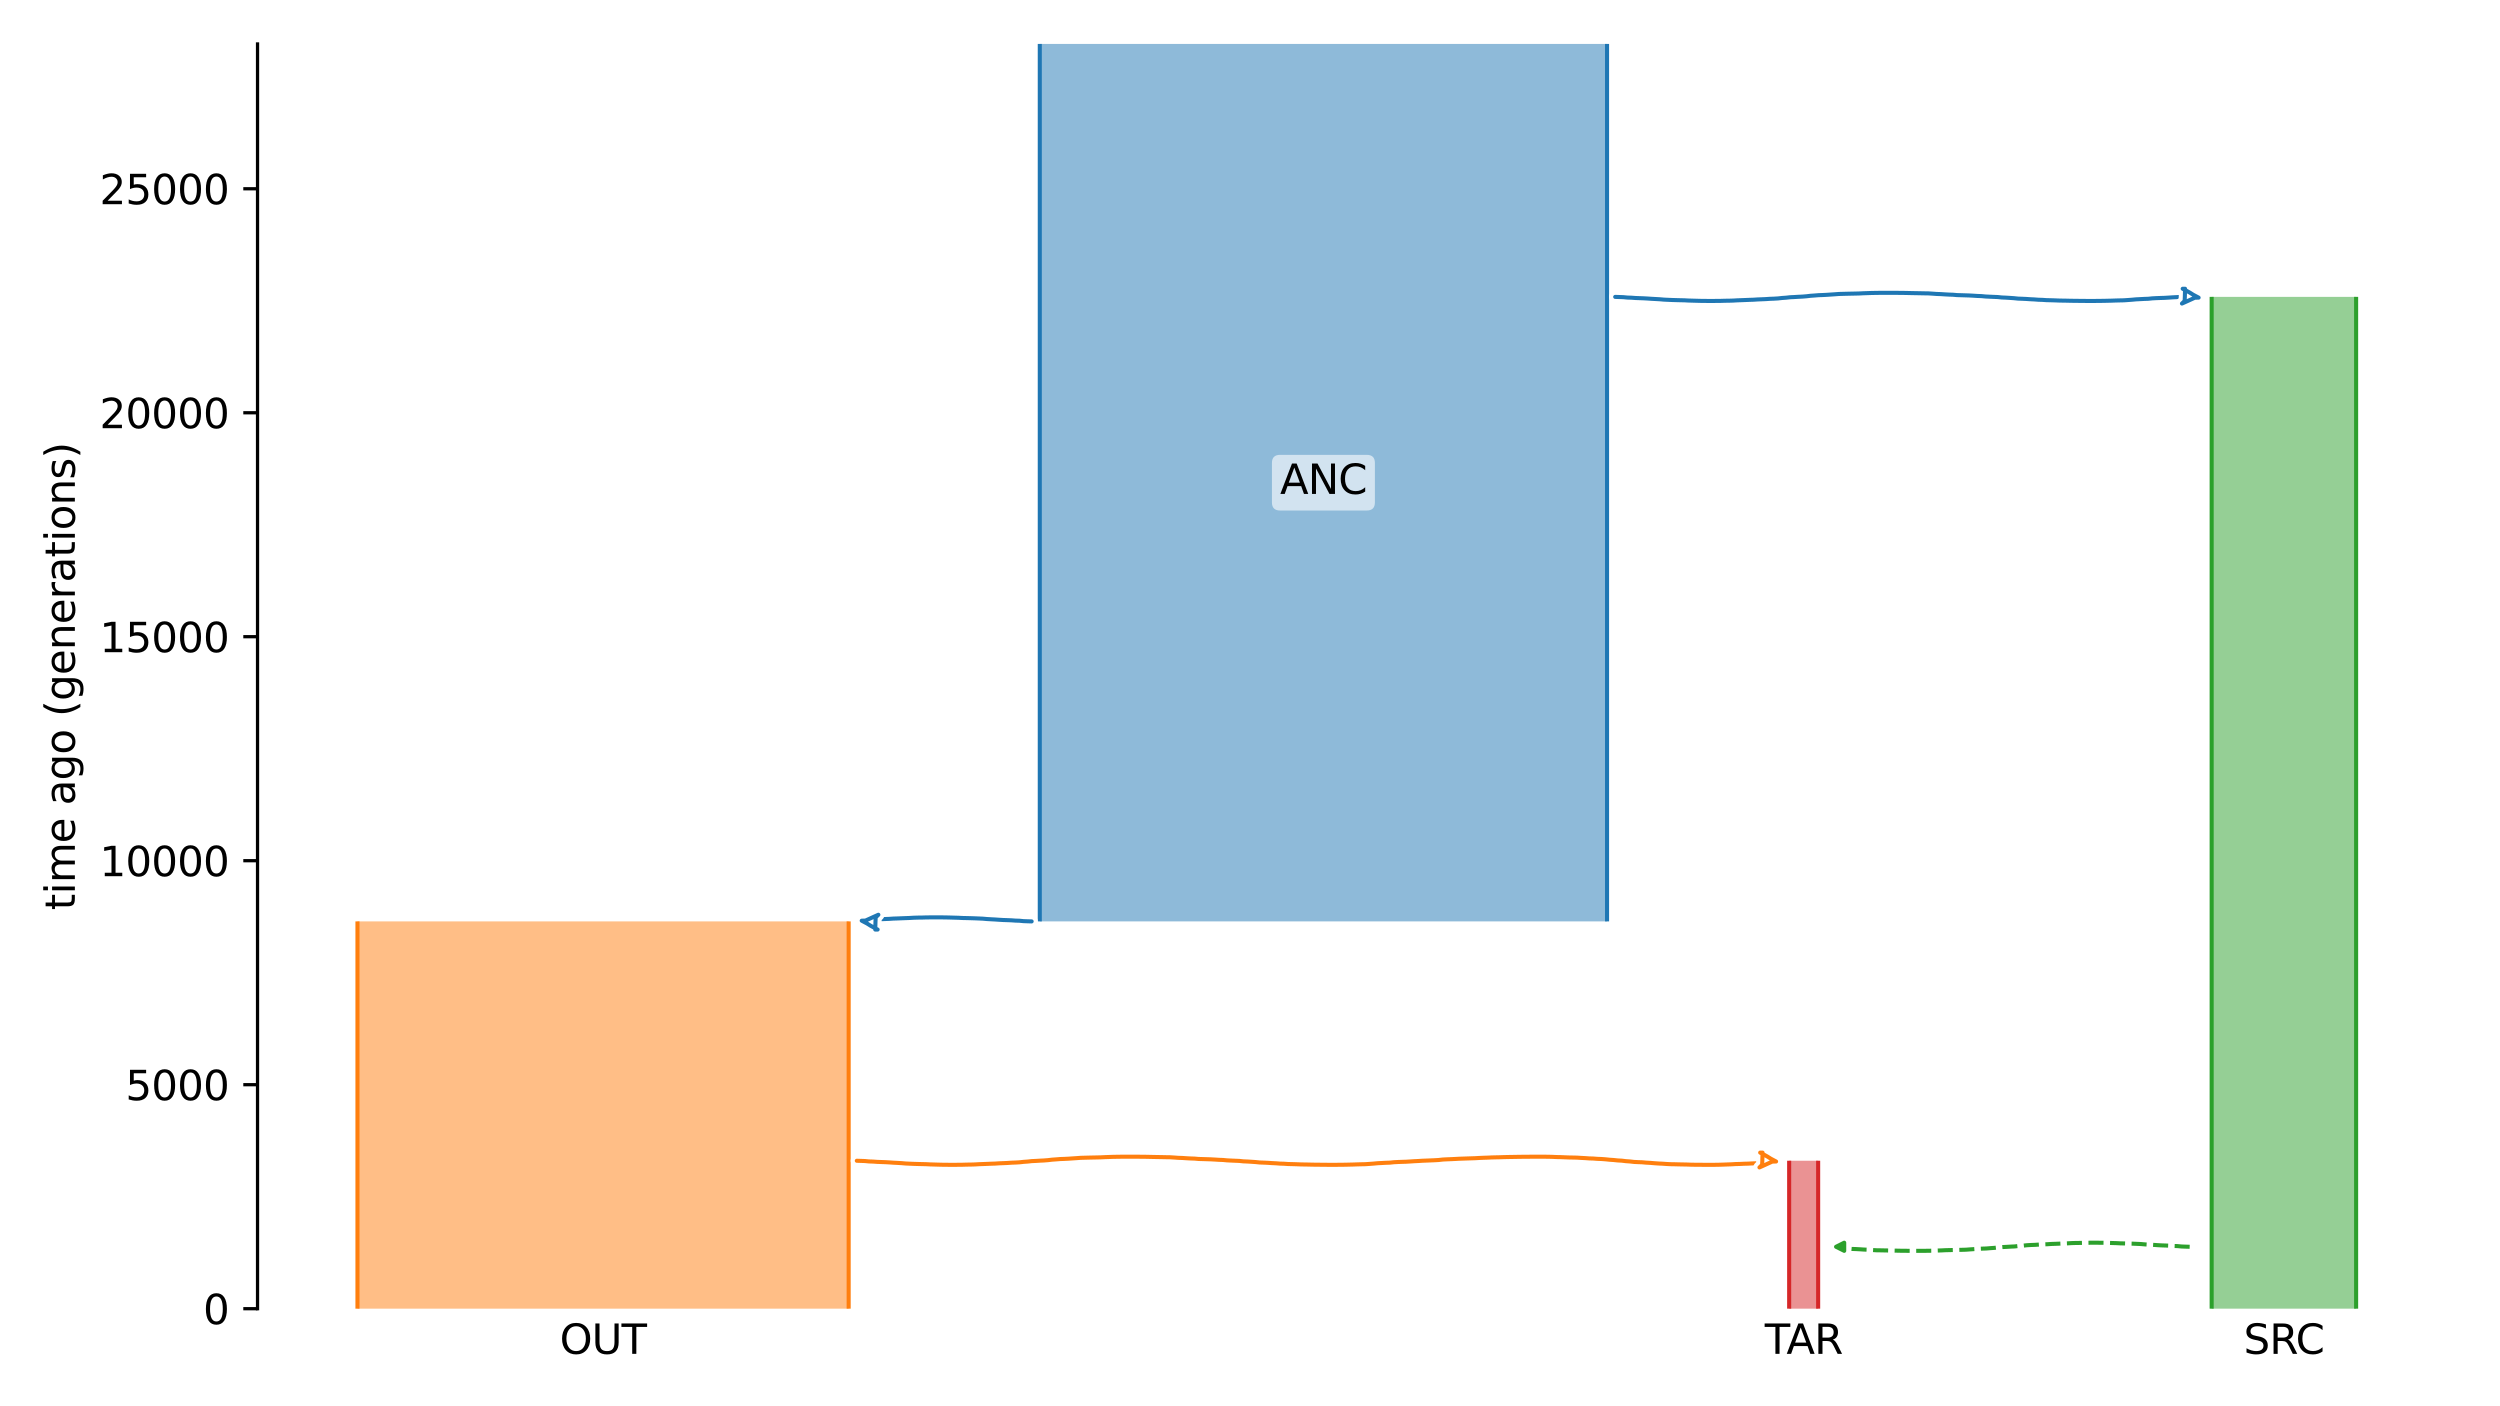 <?xml version="1.0" encoding="utf-8" standalone="no"?>
<!DOCTYPE svg PUBLIC "-//W3C//DTD SVG 1.1//EN"
  "http://www.w3.org/Graphics/SVG/1.1/DTD/svg11.dtd">
<svg xmlns:xlink="http://www.w3.org/1999/xlink" width="614.4pt" height="345.6pt" viewBox="0 0 614.4 345.6" xmlns="http://www.w3.org/2000/svg" version="1.1">
 <defs>
  <style type="text/css">*{stroke-linejoin: round; stroke-linecap: butt}</style>
 </defs>
 <g id="figure_1">
  <g id="patch_1">
   <path d="M 0 345.6 
L 614.4 345.6 
L 614.4 0 
L 0 0 
z
" style="fill: #ffffff"/>
  </g>
  <g id="axes_1">
   <g id="patch_2">
    <path d="M 63.291 321.622 
L 603.6 321.622 
L 603.6 10.8 
L 63.291 10.8 
z
" style="fill: #ffffff"/>
   </g>
   <path d="M 538.133 306.407 
L 537.133 306.375 
L 536.133 306.339 
L 535.133 306.241 
L 534.133 306.208 
L 533.133 306.135 
L 532.133 306.096 
L 531.133 306.061 
L 530.133 306.003 
L 529.133 305.933 
L 528.133 305.881 
L 527.133 305.822 
L 526.133 305.733 
L 525.133 305.687 
L 524.133 305.645 
L 523.133 305.614 
L 522.133 305.588 
L 521.133 305.567 
L 520.133 305.513 
L 519.133 305.485 
L 518.133 305.455 
L 517.133 305.43 
L 516.133 305.418 
L 515.133 305.408 
L 514.133 305.409 
L 513.133 305.418 
L 512.133 305.43 
L 511.133 305.461 
L 510.133 305.472 
L 509.133 305.502 
L 508.133 305.562 
L 507.133 305.599 
L 506.133 305.638 
L 505.133 305.68 
L 504.133 305.713 
L 503.133 305.781 
L 502.133 305.82 
L 501.133 305.862 
L 500.133 305.933 
L 499.133 305.969 
L 498.133 306.028 
L 497.133 306.139 
L 496.133 306.209 
L 495.133 306.322 
L 494.133 306.368 
L 493.133 306.429 
L 492.133 306.478 
L 491.133 306.559 
L 490.133 306.677 
L 489.133 306.748 
L 488.133 306.831 
L 487.133 306.864 
L 486.133 306.915 
L 485.133 306.984 
L 484.133 307.05 
L 483.133 307.127 
L 482.133 307.154 
L 481.133 307.18 
L 480.133 307.203 
L 479.133 307.223 
L 478.133 307.249 
L 477.133 307.299 
L 476.133 307.334 
L 475.133 307.37 
L 474.133 307.385 
L 473.133 307.401 
L 472.133 307.404 
L 471.133 307.407 
L 470.133 307.406 
L 469.133 307.404 
L 468.133 307.391 
L 467.133 307.383 
L 466.133 307.361 
L 465.133 307.338 
L 464.133 307.321 
L 463.133 307.302 
L 462.133 307.282 
L 461.133 307.265 
L 460.133 307.203 
L 459.133 307.127 
L 458.133 307.095 
L 457.133 307.027 
L 456.133 306.973 
L 455.133 306.939 
L 454.133 306.849 
L 452.232 306.821 
" clip-path="url(#p028df5afbe)" style="fill: none; stroke-dasharray: 3.7,1.6; stroke-dashoffset: 0; stroke: #2ca02c"/>
   <g id="patch_3">
    <path d="M 255.537 10.8 
L 255.537 226.446 
M 394.949 10.8 
L 394.949 226.446 
" clip-path="url(#p028df5afbe)" style="fill: none; stroke: #ffffff; stroke-width: 3; stroke-linejoin: miter"/>
    <path d="M 255.537 10.8 
L 255.537 226.446 
M 394.949 10.8 
L 394.949 226.446 
" clip-path="url(#p028df5afbe)" style="fill: none; stroke: #1f77b4; stroke-linejoin: miter"/>
    <g id="PolyCollection_1">
     <path d="M 394.949 10.8 
L 255.537 10.8 
L 255.537 226.446 
L 394.949 226.446 
L 394.949 226.446 
L 394.949 10.8 
z
" clip-path="url(#p028df5afbe)" style="fill: #1f77b4; fill-opacity: 0.5"/>
    </g>
    <g id="patch_4">
     <path d="M 87.85 226.446 
L 87.85 321.622 
M 208.567 226.446 
L 208.567 321.622 
" clip-path="url(#p028df5afbe)" style="fill: none; stroke: #ffffff; stroke-width: 3; stroke-linejoin: miter"/>
     <path d="M 87.85 226.446 
L 87.85 321.622 
M 208.567 226.446 
L 208.567 321.622 
" clip-path="url(#p028df5afbe)" style="fill: none; stroke: #ff7f0e; stroke-linejoin: miter"/>
     <g id="PolyCollection_2">
      <path d="M 208.567 226.446 
L 87.85 226.446 
L 87.85 321.622 
L 208.567 321.622 
L 208.567 321.622 
L 208.567 226.446 
z
" clip-path="url(#p028df5afbe)" style="fill: #ff7f0e; fill-opacity: 0.5"/>
     </g>
     <g id="patch_5">
      <path d="M 543.536 72.964 
L 543.536 321.622 
M 579.04 72.964 
L 579.04 321.622 
" clip-path="url(#p028df5afbe)" style="fill: none; stroke: #ffffff; stroke-width: 3; stroke-linejoin: miter"/>
      <path d="M 543.536 72.964 
L 543.536 321.622 
M 579.04 72.964 
L 579.04 321.622 
" clip-path="url(#p028df5afbe)" style="fill: none; stroke: #2ca02c; stroke-linejoin: miter"/>
      <g id="PolyCollection_3">
       <path d="M 579.04 72.964 
L 543.536 72.964 
L 543.536 321.622 
L 579.04 321.622 
L 579.04 321.622 
L 579.04 72.964 
z
" clip-path="url(#p028df5afbe)" style="fill: #2ca02c; fill-opacity: 0.5"/>
      </g>
      <g id="patch_6">
       <path d="M 439.703 285.269 
L 439.703 321.622 
M 446.829 285.269 
L 446.829 321.622 
" clip-path="url(#p028df5afbe)" style="fill: none; stroke: #ffffff; stroke-width: 3; stroke-linejoin: miter"/>
       <path d="M 439.703 285.269 
L 439.703 321.622 
M 446.829 285.269 
L 446.829 321.622 
" clip-path="url(#p028df5afbe)" style="fill: none; stroke: #d62728; stroke-linejoin: miter"/>
       <g id="PolyCollection_4">
        <path d="M 446.829 285.269 
L 439.703 285.269 
L 439.703 321.622 
L 446.829 321.622 
L 446.829 321.622 
L 446.829 285.269 
z
" clip-path="url(#p028df5afbe)" style="fill: #d62728; fill-opacity: 0.5"/>
       </g>
       <g id="matplotlib.axis_1">
        <g id="xtick_1">
         <g id="line2d_1"/>
         <g id="text_1">
          <!-- OUT -->
          <g transform="translate(137.56 332.72) scale(0.1 -0.1)">
           <defs>
            <path id="DejaVuSans-4f" d="M 2522 4238 
Q 1834 4238 1429 3725 
Q 1025 3213 1025 2328 
Q 1025 1447 1429 934 
Q 1834 422 2522 422 
Q 3209 422 3611 934 
Q 4013 1447 4013 2328 
Q 4013 3213 3611 3725 
Q 3209 4238 2522 4238 
z
M 2522 4750 
Q 3503 4750 4090 4092 
Q 4678 3434 4678 2328 
Q 4678 1225 4090 567 
Q 3503 -91 2522 -91 
Q 1538 -91 948 565 
Q 359 1222 359 2328 
Q 359 3434 948 4092 
Q 1538 4750 2522 4750 
z
" transform="scale(0.016)"/>
            <path id="DejaVuSans-55" d="M 556 4666 
L 1191 4666 
L 1191 1831 
Q 1191 1081 1462 751 
Q 1734 422 2344 422 
Q 2950 422 3222 751 
Q 3494 1081 3494 1831 
L 3494 4666 
L 4128 4666 
L 4128 1753 
Q 4128 841 3676 375 
Q 3225 -91 2344 -91 
Q 1459 -91 1007 375 
Q 556 841 556 1753 
L 556 4666 
z
" transform="scale(0.016)"/>
            <path id="DejaVuSans-54" d="M -19 4666 
L 3928 4666 
L 3928 4134 
L 2272 4134 
L 2272 0 
L 1638 0 
L 1638 4134 
L -19 4134 
L -19 4666 
z
" transform="scale(0.016)"/>
           </defs>
           <use xlink:href="#DejaVuSans-4f"/>
           <use xlink:href="#DejaVuSans-55" x="78.711"/>
           <use xlink:href="#DejaVuSans-54" x="151.904"/>
          </g>
         </g>
        </g>
        <g id="xtick_2">
         <g id="line2d_2"/>
         <g id="text_2">
          <!-- SRC -->
          <g transform="translate(551.398 332.72) scale(0.1 -0.1)">
           <defs>
            <path id="DejaVuSans-53" d="M 3425 4513 
L 3425 3897 
Q 3066 4069 2747 4153 
Q 2428 4238 2131 4238 
Q 1616 4238 1336 4038 
Q 1056 3838 1056 3469 
Q 1056 3159 1242 3001 
Q 1428 2844 1947 2747 
L 2328 2669 
Q 3034 2534 3370 2195 
Q 3706 1856 3706 1288 
Q 3706 609 3251 259 
Q 2797 -91 1919 -91 
Q 1588 -91 1214 -16 
Q 841 59 441 206 
L 441 856 
Q 825 641 1194 531 
Q 1563 422 1919 422 
Q 2459 422 2753 634 
Q 3047 847 3047 1241 
Q 3047 1584 2836 1778 
Q 2625 1972 2144 2069 
L 1759 2144 
Q 1053 2284 737 2584 
Q 422 2884 422 3419 
Q 422 4038 858 4394 
Q 1294 4750 2059 4750 
Q 2388 4750 2728 4690 
Q 3069 4631 3425 4513 
z
" transform="scale(0.016)"/>
            <path id="DejaVuSans-52" d="M 2841 2188 
Q 3044 2119 3236 1894 
Q 3428 1669 3622 1275 
L 4263 0 
L 3584 0 
L 2988 1197 
Q 2756 1666 2539 1819 
Q 2322 1972 1947 1972 
L 1259 1972 
L 1259 0 
L 628 0 
L 628 4666 
L 2053 4666 
Q 2853 4666 3247 4331 
Q 3641 3997 3641 3322 
Q 3641 2881 3436 2590 
Q 3231 2300 2841 2188 
z
M 1259 4147 
L 1259 2491 
L 2053 2491 
Q 2509 2491 2742 2702 
Q 2975 2913 2975 3322 
Q 2975 3731 2742 3939 
Q 2509 4147 2053 4147 
L 1259 4147 
z
" transform="scale(0.016)"/>
            <path id="DejaVuSans-43" d="M 4122 4306 
L 4122 3641 
Q 3803 3938 3442 4084 
Q 3081 4231 2675 4231 
Q 1875 4231 1450 3742 
Q 1025 3253 1025 2328 
Q 1025 1406 1450 917 
Q 1875 428 2675 428 
Q 3081 428 3442 575 
Q 3803 722 4122 1019 
L 4122 359 
Q 3791 134 3420 21 
Q 3050 -91 2638 -91 
Q 1578 -91 968 557 
Q 359 1206 359 2328 
Q 359 3453 968 4101 
Q 1578 4750 2638 4750 
Q 3056 4750 3426 4639 
Q 3797 4528 4122 4306 
z
" transform="scale(0.016)"/>
           </defs>
           <use xlink:href="#DejaVuSans-53"/>
           <use xlink:href="#DejaVuSans-52" x="63.477"/>
           <use xlink:href="#DejaVuSans-43" x="127.959"/>
          </g>
         </g>
        </g>
        <g id="xtick_3">
         <g id="line2d_3"/>
         <g id="text_3">
          <!-- TAR -->
          <g transform="translate(433.705 332.72) scale(0.1 -0.1)">
           <defs>
            <path id="DejaVuSans-41" d="M 2188 4044 
L 1331 1722 
L 3047 1722 
L 2188 4044 
z
M 1831 4666 
L 2547 4666 
L 4325 0 
L 3669 0 
L 3244 1197 
L 1141 1197 
L 716 0 
L 50 0 
L 1831 4666 
z
" transform="scale(0.016)"/>
           </defs>
           <use xlink:href="#DejaVuSans-54"/>
           <use xlink:href="#DejaVuSans-41" x="53.334"/>
           <use xlink:href="#DejaVuSans-52" x="121.742"/>
          </g>
         </g>
        </g>
       </g>
       <g id="matplotlib.axis_2">
        <g id="ytick_1">
         <g id="line2d_4">
          <defs>
           <path id="m53fc8b0f42" d="M 0 0 
L -3.5 0 
" style="stroke: #000000; stroke-width: 0.8"/>
          </defs>
          <g>
           <use xlink:href="#m53fc8b0f42" x="63.291" y="321.622" style="stroke: #000000; stroke-width: 0.8"/>
          </g>
         </g>
         <g id="text_4">
          <!-- 0 -->
          <g transform="translate(49.928 325.421) scale(0.1 -0.1)">
           <defs>
            <path id="DejaVuSans-30" d="M 2034 4250 
Q 1547 4250 1301 3770 
Q 1056 3291 1056 2328 
Q 1056 1369 1301 889 
Q 1547 409 2034 409 
Q 2525 409 2770 889 
Q 3016 1369 3016 2328 
Q 3016 3291 2770 3770 
Q 2525 4250 2034 4250 
z
M 2034 4750 
Q 2819 4750 3233 4129 
Q 3647 3509 3647 2328 
Q 3647 1150 3233 529 
Q 2819 -91 2034 -91 
Q 1250 -91 836 529 
Q 422 1150 422 2328 
Q 422 3509 836 4129 
Q 1250 4750 2034 4750 
z
" transform="scale(0.016)"/>
           </defs>
           <use xlink:href="#DejaVuSans-30"/>
          </g>
         </g>
        </g>
        <g id="ytick_2">
         <g id="line2d_5">
          <g>
           <use xlink:href="#m53fc8b0f42" x="63.291" y="266.575" style="stroke: #000000; stroke-width: 0.8"/>
          </g>
         </g>
         <g id="text_5">
          <!-- 5000 -->
          <g transform="translate(30.841 270.374) scale(0.1 -0.1)">
           <defs>
            <path id="DejaVuSans-35" d="M 691 4666 
L 3169 4666 
L 3169 4134 
L 1269 4134 
L 1269 2991 
Q 1406 3038 1543 3061 
Q 1681 3084 1819 3084 
Q 2600 3084 3056 2656 
Q 3513 2228 3513 1497 
Q 3513 744 3044 326 
Q 2575 -91 1722 -91 
Q 1428 -91 1123 -41 
Q 819 9 494 109 
L 494 744 
Q 775 591 1075 516 
Q 1375 441 1709 441 
Q 2250 441 2565 725 
Q 2881 1009 2881 1497 
Q 2881 1984 2565 2268 
Q 2250 2553 1709 2553 
Q 1456 2553 1204 2497 
Q 953 2441 691 2322 
L 691 4666 
z
" transform="scale(0.016)"/>
           </defs>
           <use xlink:href="#DejaVuSans-35"/>
           <use xlink:href="#DejaVuSans-30" x="63.623"/>
           <use xlink:href="#DejaVuSans-30" x="127.246"/>
           <use xlink:href="#DejaVuSans-30" x="190.869"/>
          </g>
         </g>
        </g>
        <g id="ytick_3">
         <g id="line2d_6">
          <g>
           <use xlink:href="#m53fc8b0f42" x="63.291" y="211.528" style="stroke: #000000; stroke-width: 0.8"/>
          </g>
         </g>
         <g id="text_6">
          <!-- 10000 -->
          <g transform="translate(24.478 215.327) scale(0.1 -0.1)">
           <defs>
            <path id="DejaVuSans-31" d="M 794 531 
L 1825 531 
L 1825 4091 
L 703 3866 
L 703 4441 
L 1819 4666 
L 2450 4666 
L 2450 531 
L 3481 531 
L 3481 0 
L 794 0 
L 794 531 
z
" transform="scale(0.016)"/>
           </defs>
           <use xlink:href="#DejaVuSans-31"/>
           <use xlink:href="#DejaVuSans-30" x="63.623"/>
           <use xlink:href="#DejaVuSans-30" x="127.246"/>
           <use xlink:href="#DejaVuSans-30" x="190.869"/>
           <use xlink:href="#DejaVuSans-30" x="254.492"/>
          </g>
         </g>
        </g>
        <g id="ytick_4">
         <g id="line2d_7">
          <g>
           <use xlink:href="#m53fc8b0f42" x="63.291" y="156.481" style="stroke: #000000; stroke-width: 0.8"/>
          </g>
         </g>
         <g id="text_7">
          <!-- 15000 -->
          <g transform="translate(24.478 160.281) scale(0.1 -0.1)">
           <use xlink:href="#DejaVuSans-31"/>
           <use xlink:href="#DejaVuSans-35" x="63.623"/>
           <use xlink:href="#DejaVuSans-30" x="127.246"/>
           <use xlink:href="#DejaVuSans-30" x="190.869"/>
           <use xlink:href="#DejaVuSans-30" x="254.492"/>
          </g>
         </g>
        </g>
        <g id="ytick_5">
         <g id="line2d_8">
          <g>
           <use xlink:href="#m53fc8b0f42" x="63.291" y="101.435" style="stroke: #000000; stroke-width: 0.8"/>
          </g>
         </g>
         <g id="text_8">
          <!-- 20000 -->
          <g transform="translate(24.478 105.234) scale(0.1 -0.1)">
           <defs>
            <path id="DejaVuSans-32" d="M 1228 531 
L 3431 531 
L 3431 0 
L 469 0 
L 469 531 
Q 828 903 1448 1529 
Q 2069 2156 2228 2338 
Q 2531 2678 2651 2914 
Q 2772 3150 2772 3378 
Q 2772 3750 2511 3984 
Q 2250 4219 1831 4219 
Q 1534 4219 1204 4116 
Q 875 4013 500 3803 
L 500 4441 
Q 881 4594 1212 4672 
Q 1544 4750 1819 4750 
Q 2544 4750 2975 4387 
Q 3406 4025 3406 3419 
Q 3406 3131 3298 2873 
Q 3191 2616 2906 2266 
Q 2828 2175 2409 1742 
Q 1991 1309 1228 531 
z
" transform="scale(0.016)"/>
           </defs>
           <use xlink:href="#DejaVuSans-32"/>
           <use xlink:href="#DejaVuSans-30" x="63.623"/>
           <use xlink:href="#DejaVuSans-30" x="127.246"/>
           <use xlink:href="#DejaVuSans-30" x="190.869"/>
           <use xlink:href="#DejaVuSans-30" x="254.492"/>
          </g>
         </g>
        </g>
        <g id="ytick_6">
         <g id="line2d_9">
          <g>
           <use xlink:href="#m53fc8b0f42" x="63.291" y="46.388" style="stroke: #000000; stroke-width: 0.8"/>
          </g>
         </g>
         <g id="text_9">
          <!-- 25000 -->
          <g transform="translate(24.478 50.187) scale(0.1 -0.1)">
           <use xlink:href="#DejaVuSans-32"/>
           <use xlink:href="#DejaVuSans-35" x="63.623"/>
           <use xlink:href="#DejaVuSans-30" x="127.246"/>
           <use xlink:href="#DejaVuSans-30" x="190.869"/>
           <use xlink:href="#DejaVuSans-30" x="254.492"/>
          </g>
         </g>
        </g>
        <g id="text_10">
         <!-- time ago (generations) -->
         <g transform="translate(18.398 223.682) rotate(-90) scale(0.1 -0.1)">
          <defs>
           <path id="DejaVuSans-74" d="M 1172 4494 
L 1172 3500 
L 2356 3500 
L 2356 3053 
L 1172 3053 
L 1172 1153 
Q 1172 725 1289 603 
Q 1406 481 1766 481 
L 2356 481 
L 2356 0 
L 1766 0 
Q 1100 0 847 248 
Q 594 497 594 1153 
L 594 3053 
L 172 3053 
L 172 3500 
L 594 3500 
L 594 4494 
L 1172 4494 
z
" transform="scale(0.016)"/>
           <path id="DejaVuSans-69" d="M 603 3500 
L 1178 3500 
L 1178 0 
L 603 0 
L 603 3500 
z
M 603 4863 
L 1178 4863 
L 1178 4134 
L 603 4134 
L 603 4863 
z
" transform="scale(0.016)"/>
           <path id="DejaVuSans-6d" d="M 3328 2828 
Q 3544 3216 3844 3400 
Q 4144 3584 4550 3584 
Q 5097 3584 5394 3201 
Q 5691 2819 5691 2113 
L 5691 0 
L 5113 0 
L 5113 2094 
Q 5113 2597 4934 2840 
Q 4756 3084 4391 3084 
Q 3944 3084 3684 2787 
Q 3425 2491 3425 1978 
L 3425 0 
L 2847 0 
L 2847 2094 
Q 2847 2600 2669 2842 
Q 2491 3084 2119 3084 
Q 1678 3084 1418 2786 
Q 1159 2488 1159 1978 
L 1159 0 
L 581 0 
L 581 3500 
L 1159 3500 
L 1159 2956 
Q 1356 3278 1631 3431 
Q 1906 3584 2284 3584 
Q 2666 3584 2933 3390 
Q 3200 3197 3328 2828 
z
" transform="scale(0.016)"/>
           <path id="DejaVuSans-65" d="M 3597 1894 
L 3597 1613 
L 953 1613 
Q 991 1019 1311 708 
Q 1631 397 2203 397 
Q 2534 397 2845 478 
Q 3156 559 3463 722 
L 3463 178 
Q 3153 47 2828 -22 
Q 2503 -91 2169 -91 
Q 1331 -91 842 396 
Q 353 884 353 1716 
Q 353 2575 817 3079 
Q 1281 3584 2069 3584 
Q 2775 3584 3186 3129 
Q 3597 2675 3597 1894 
z
M 3022 2063 
Q 3016 2534 2758 2815 
Q 2500 3097 2075 3097 
Q 1594 3097 1305 2825 
Q 1016 2553 972 2059 
L 3022 2063 
z
" transform="scale(0.016)"/>
           <path id="DejaVuSans-20" transform="scale(0.016)"/>
           <path id="DejaVuSans-61" d="M 2194 1759 
Q 1497 1759 1228 1600 
Q 959 1441 959 1056 
Q 959 750 1161 570 
Q 1363 391 1709 391 
Q 2188 391 2477 730 
Q 2766 1069 2766 1631 
L 2766 1759 
L 2194 1759 
z
M 3341 1997 
L 3341 0 
L 2766 0 
L 2766 531 
Q 2569 213 2275 61 
Q 1981 -91 1556 -91 
Q 1019 -91 701 211 
Q 384 513 384 1019 
Q 384 1609 779 1909 
Q 1175 2209 1959 2209 
L 2766 2209 
L 2766 2266 
Q 2766 2663 2505 2880 
Q 2244 3097 1772 3097 
Q 1472 3097 1187 3025 
Q 903 2953 641 2809 
L 641 3341 
Q 956 3463 1253 3523 
Q 1550 3584 1831 3584 
Q 2591 3584 2966 3190 
Q 3341 2797 3341 1997 
z
" transform="scale(0.016)"/>
           <path id="DejaVuSans-67" d="M 2906 1791 
Q 2906 2416 2648 2759 
Q 2391 3103 1925 3103 
Q 1463 3103 1205 2759 
Q 947 2416 947 1791 
Q 947 1169 1205 825 
Q 1463 481 1925 481 
Q 2391 481 2648 825 
Q 2906 1169 2906 1791 
z
M 3481 434 
Q 3481 -459 3084 -895 
Q 2688 -1331 1869 -1331 
Q 1566 -1331 1297 -1286 
Q 1028 -1241 775 -1147 
L 775 -588 
Q 1028 -725 1275 -790 
Q 1522 -856 1778 -856 
Q 2344 -856 2625 -561 
Q 2906 -266 2906 331 
L 2906 616 
Q 2728 306 2450 153 
Q 2172 0 1784 0 
Q 1141 0 747 490 
Q 353 981 353 1791 
Q 353 2603 747 3093 
Q 1141 3584 1784 3584 
Q 2172 3584 2450 3431 
Q 2728 3278 2906 2969 
L 2906 3500 
L 3481 3500 
L 3481 434 
z
" transform="scale(0.016)"/>
           <path id="DejaVuSans-6f" d="M 1959 3097 
Q 1497 3097 1228 2736 
Q 959 2375 959 1747 
Q 959 1119 1226 758 
Q 1494 397 1959 397 
Q 2419 397 2687 759 
Q 2956 1122 2956 1747 
Q 2956 2369 2687 2733 
Q 2419 3097 1959 3097 
z
M 1959 3584 
Q 2709 3584 3137 3096 
Q 3566 2609 3566 1747 
Q 3566 888 3137 398 
Q 2709 -91 1959 -91 
Q 1206 -91 779 398 
Q 353 888 353 1747 
Q 353 2609 779 3096 
Q 1206 3584 1959 3584 
z
" transform="scale(0.016)"/>
           <path id="DejaVuSans-28" d="M 1984 4856 
Q 1566 4138 1362 3434 
Q 1159 2731 1159 2009 
Q 1159 1288 1364 580 
Q 1569 -128 1984 -844 
L 1484 -844 
Q 1016 -109 783 600 
Q 550 1309 550 2009 
Q 550 2706 781 3412 
Q 1013 4119 1484 4856 
L 1984 4856 
z
" transform="scale(0.016)"/>
           <path id="DejaVuSans-6e" d="M 3513 2113 
L 3513 0 
L 2938 0 
L 2938 2094 
Q 2938 2591 2744 2837 
Q 2550 3084 2163 3084 
Q 1697 3084 1428 2787 
Q 1159 2491 1159 1978 
L 1159 0 
L 581 0 
L 581 3500 
L 1159 3500 
L 1159 2956 
Q 1366 3272 1645 3428 
Q 1925 3584 2291 3584 
Q 2894 3584 3203 3211 
Q 3513 2838 3513 2113 
z
" transform="scale(0.016)"/>
           <path id="DejaVuSans-72" d="M 2631 2963 
Q 2534 3019 2420 3045 
Q 2306 3072 2169 3072 
Q 1681 3072 1420 2755 
Q 1159 2438 1159 1844 
L 1159 0 
L 581 0 
L 581 3500 
L 1159 3500 
L 1159 2956 
Q 1341 3275 1631 3429 
Q 1922 3584 2338 3584 
Q 2397 3584 2469 3576 
Q 2541 3569 2628 3553 
L 2631 2963 
z
" transform="scale(0.016)"/>
           <path id="DejaVuSans-73" d="M 2834 3397 
L 2834 2853 
Q 2591 2978 2328 3040 
Q 2066 3103 1784 3103 
Q 1356 3103 1142 2972 
Q 928 2841 928 2578 
Q 928 2378 1081 2264 
Q 1234 2150 1697 2047 
L 1894 2003 
Q 2506 1872 2764 1633 
Q 3022 1394 3022 966 
Q 3022 478 2636 193 
Q 2250 -91 1575 -91 
Q 1294 -91 989 -36 
Q 684 19 347 128 
L 347 722 
Q 666 556 975 473 
Q 1284 391 1588 391 
Q 1994 391 2212 530 
Q 2431 669 2431 922 
Q 2431 1156 2273 1281 
Q 2116 1406 1581 1522 
L 1381 1569 
Q 847 1681 609 1914 
Q 372 2147 372 2553 
Q 372 3047 722 3315 
Q 1072 3584 1716 3584 
Q 2034 3584 2315 3537 
Q 2597 3491 2834 3397 
z
" transform="scale(0.016)"/>
           <path id="DejaVuSans-29" d="M 513 4856 
L 1013 4856 
Q 1481 4119 1714 3412 
Q 1947 2706 1947 2009 
Q 1947 1309 1714 600 
Q 1481 -109 1013 -844 
L 513 -844 
Q 928 -128 1133 580 
Q 1338 1288 1338 2009 
Q 1338 2731 1133 3434 
Q 928 4138 513 4856 
z
" transform="scale(0.016)"/>
          </defs>
          <use xlink:href="#DejaVuSans-74"/>
          <use xlink:href="#DejaVuSans-69" x="39.209"/>
          <use xlink:href="#DejaVuSans-6d" x="66.992"/>
          <use xlink:href="#DejaVuSans-65" x="164.404"/>
          <use xlink:href="#DejaVuSans-20" x="225.928"/>
          <use xlink:href="#DejaVuSans-61" x="257.715"/>
          <use xlink:href="#DejaVuSans-67" x="318.994"/>
          <use xlink:href="#DejaVuSans-6f" x="382.471"/>
          <use xlink:href="#DejaVuSans-20" x="443.652"/>
          <use xlink:href="#DejaVuSans-28" x="475.439"/>
          <use xlink:href="#DejaVuSans-67" x="514.453"/>
          <use xlink:href="#DejaVuSans-65" x="577.93"/>
          <use xlink:href="#DejaVuSans-6e" x="639.453"/>
          <use xlink:href="#DejaVuSans-65" x="702.832"/>
          <use xlink:href="#DejaVuSans-72" x="764.355"/>
          <use xlink:href="#DejaVuSans-61" x="805.469"/>
          <use xlink:href="#DejaVuSans-74" x="866.748"/>
          <use xlink:href="#DejaVuSans-69" x="905.957"/>
          <use xlink:href="#DejaVuSans-6f" x="933.74"/>
          <use xlink:href="#DejaVuSans-6e" x="994.922"/>
          <use xlink:href="#DejaVuSans-73" x="1058.301"/>
          <use xlink:href="#DejaVuSans-29" x="1110.4"/>
         </g>
        </g>
       </g>
       <g id="patch_7">
        <path d="M 253.539 226.446 
L 252.539 226.414 
L 251.539 226.378 
L 250.539 226.28 
L 249.539 226.247 
L 248.539 226.174 
L 247.539 226.135 
L 246.539 226.1 
L 245.539 226.042 
L 244.539 225.972 
L 243.539 225.92 
L 242.539 225.861 
L 241.539 225.772 
L 240.539 225.726 
L 239.539 225.684 
L 238.539 225.653 
L 237.539 225.627 
L 236.539 225.606 
L 235.539 225.552 
L 234.539 225.524 
L 233.539 225.494 
L 232.539 225.469 
L 231.539 225.457 
L 230.539 225.447 
L 229.539 225.448 
L 228.539 225.457 
L 227.539 225.469 
L 226.539 225.5 
L 225.539 225.511 
L 224.539 225.541 
L 223.539 225.601 
L 222.539 225.638 
L 221.539 225.677 
L 220.539 225.719 
L 219.539 225.752 
L 218.539 225.82 
L 217.539 225.859 
L 216.539 225.901 
L 215.539 225.972 
L 214.539 226.008 
L 213.539 226.067 
L 211.686 226.178 
" clip-path="url(#p028df5afbe)" style="fill: none; stroke: #ffffff; stroke-width: 3; stroke-linecap: round"/>
        <path d="M 253.539 226.446 
L 252.539 226.414 
L 251.539 226.378 
L 250.539 226.28 
L 249.539 226.247 
L 248.539 226.174 
L 247.539 226.135 
L 246.539 226.1 
L 245.539 226.042 
L 244.539 225.972 
L 243.539 225.92 
L 242.539 225.861 
L 241.539 225.772 
L 240.539 225.726 
L 239.539 225.684 
L 238.539 225.653 
L 237.539 225.627 
L 236.539 225.606 
L 235.539 225.552 
L 234.539 225.524 
L 233.539 225.494 
L 232.539 225.469 
L 231.539 225.457 
L 230.539 225.447 
L 229.539 225.448 
L 228.539 225.457 
L 227.539 225.469 
L 226.539 225.5 
L 225.539 225.511 
L 224.539 225.541 
L 223.539 225.601 
L 222.539 225.638 
L 221.539 225.677 
L 220.539 225.719 
L 219.539 225.752 
L 218.539 225.82 
L 217.539 225.859 
L 216.539 225.901 
L 215.539 225.972 
L 214.539 226.008 
L 213.539 226.067 
L 211.686 226.178 
" clip-path="url(#p028df5afbe)" style="fill: none; stroke: #1f77b4; stroke-linecap: round"/>
        <path d="M 215.686 228.446 
L 214.806 227.971 
L 213.928 227.49 
L 213.077 226.956 
L 211.775 226.268 
L 212.703 226.242 
L 213.614 225.83 
L 214.525 225.414 
L 215.867 224.807 
L 215.212 225.446 
L 215.16 226.446 
L 215.101 228.446 
z
" clip-path="url(#p028df5afbe)" style="fill: #ffffff; stroke: #ffffff; stroke-width: 3; stroke-linecap: round"/>
        <path d="M 215.686 228.446 
L 214.806 227.971 
L 213.928 227.49 
L 213.077 226.956 
L 211.775 226.268 
L 212.703 226.242 
L 213.614 225.83 
L 214.525 225.414 
L 215.867 224.807 
L 215.212 225.446 
L 215.16 226.446 
L 215.101 228.446 
z
" clip-path="url(#p028df5afbe)" style="fill: #ffffff; stroke: #1f77b4; stroke-linecap: round"/>
        <g id="patch_8">
         <path d="M 396.949 72.964 
L 397.949 72.996 
L 398.949 73.033 
L 399.949 73.13 
L 400.949 73.163 
L 401.949 73.237 
L 402.949 73.275 
L 403.949 73.311 
L 404.949 73.368 
L 405.949 73.439 
L 406.949 73.491 
L 407.949 73.55 
L 408.949 73.638 
L 409.949 73.684 
L 410.949 73.727 
L 411.949 73.757 
L 412.949 73.783 
L 413.949 73.804 
L 414.949 73.859 
L 415.949 73.887 
L 416.949 73.916 
L 417.949 73.942 
L 418.949 73.953 
L 419.949 73.963 
L 420.949 73.963 
L 421.949 73.953 
L 422.949 73.942 
L 423.949 73.911 
L 424.949 73.899 
L 425.949 73.869 
L 426.949 73.81 
L 427.949 73.772 
L 428.949 73.733 
L 429.949 73.691 
L 430.949 73.658 
L 431.949 73.591 
L 432.949 73.551 
L 433.949 73.509 
L 434.949 73.438 
L 435.949 73.402 
L 436.949 73.343 
L 437.949 73.232 
L 438.949 73.162 
L 439.949 73.049 
L 440.949 73.003 
L 441.949 72.942 
L 442.949 72.893 
L 443.949 72.813 
L 444.949 72.694 
L 445.949 72.624 
L 446.949 72.541 
L 447.949 72.507 
L 448.949 72.456 
L 449.949 72.388 
L 450.949 72.322 
L 451.949 72.245 
L 452.949 72.217 
L 453.949 72.191 
L 454.949 72.168 
L 455.949 72.149 
L 456.949 72.122 
L 457.949 72.072 
L 458.949 72.037 
L 459.949 72.002 
L 460.949 71.986 
L 461.949 71.97 
L 462.949 71.967 
L 463.949 71.965 
L 464.949 71.965 
L 465.949 71.967 
L 466.949 71.98 
L 467.949 71.989 
L 468.949 72.01 
L 469.949 72.033 
L 470.949 72.05 
L 471.949 72.069 
L 472.949 72.089 
L 473.949 72.106 
L 474.949 72.169 
L 475.949 72.244 
L 476.949 72.277 
L 477.949 72.344 
L 478.949 72.398 
L 479.949 72.432 
L 480.949 72.522 
L 481.949 72.551 
L 482.949 72.582 
L 483.949 72.613 
L 484.949 72.668 
L 485.949 72.733 
L 486.949 72.771 
L 487.949 72.867 
L 488.949 72.916 
L 489.949 72.96 
L 490.949 73 
L 491.949 73.108 
L 492.949 73.15 
L 493.949 73.212 
L 494.949 73.282 
L 495.949 73.387 
L 496.949 73.424 
L 497.949 73.47 
L 498.949 73.538 
L 499.949 73.587 
L 500.949 73.664 
L 501.949 73.695 
L 502.949 73.764 
L 503.949 73.788 
L 504.949 73.817 
L 505.949 73.859 
L 506.949 73.88 
L 507.949 73.894 
L 508.949 73.921 
L 509.949 73.93 
L 510.949 73.943 
L 511.949 73.954 
L 512.949 73.96 
L 513.949 73.964 
L 514.949 73.959 
L 515.949 73.945 
L 516.949 73.938 
L 517.949 73.913 
L 518.949 73.89 
L 519.949 73.853 
L 520.949 73.827 
L 521.949 73.805 
L 522.949 73.736 
L 523.949 73.662 
L 524.949 73.568 
L 525.949 73.517 
L 526.949 73.463 
L 527.949 73.428 
L 528.949 73.322 
L 529.949 73.269 
L 530.949 73.232 
L 531.949 73.201 
L 532.949 73.14 
L 533.949 73.073 
L 534.949 73.024 
L 535.949 72.959 
L 536.949 72.92 
L 537.949 72.878 
L 538.949 72.836 
L 540.418 72.777 
" clip-path="url(#p028df5afbe)" style="fill: none; stroke: #ffffff; stroke-width: 3; stroke-linecap: round"/>
         <path d="M 396.949 72.964 
L 397.949 72.996 
L 398.949 73.033 
L 399.949 73.13 
L 400.949 73.163 
L 401.949 73.237 
L 402.949 73.275 
L 403.949 73.311 
L 404.949 73.368 
L 405.949 73.439 
L 406.949 73.491 
L 407.949 73.55 
L 408.949 73.638 
L 409.949 73.684 
L 410.949 73.727 
L 411.949 73.757 
L 412.949 73.783 
L 413.949 73.804 
L 414.949 73.859 
L 415.949 73.887 
L 416.949 73.916 
L 417.949 73.942 
L 418.949 73.953 
L 419.949 73.963 
L 420.949 73.963 
L 421.949 73.953 
L 422.949 73.942 
L 423.949 73.911 
L 424.949 73.899 
L 425.949 73.869 
L 426.949 73.81 
L 427.949 73.772 
L 428.949 73.733 
L 429.949 73.691 
L 430.949 73.658 
L 431.949 73.591 
L 432.949 73.551 
L 433.949 73.509 
L 434.949 73.438 
L 435.949 73.402 
L 436.949 73.343 
L 437.949 73.232 
L 438.949 73.162 
L 439.949 73.049 
L 440.949 73.003 
L 441.949 72.942 
L 442.949 72.893 
L 443.949 72.813 
L 444.949 72.694 
L 445.949 72.624 
L 446.949 72.541 
L 447.949 72.507 
L 448.949 72.456 
L 449.949 72.388 
L 450.949 72.322 
L 451.949 72.245 
L 452.949 72.217 
L 453.949 72.191 
L 454.949 72.168 
L 455.949 72.149 
L 456.949 72.122 
L 457.949 72.072 
L 458.949 72.037 
L 459.949 72.002 
L 460.949 71.986 
L 461.949 71.97 
L 462.949 71.967 
L 463.949 71.965 
L 464.949 71.965 
L 465.949 71.967 
L 466.949 71.98 
L 467.949 71.989 
L 468.949 72.01 
L 469.949 72.033 
L 470.949 72.05 
L 471.949 72.069 
L 472.949 72.089 
L 473.949 72.106 
L 474.949 72.169 
L 475.949 72.244 
L 476.949 72.277 
L 477.949 72.344 
L 478.949 72.398 
L 479.949 72.432 
L 480.949 72.522 
L 481.949 72.551 
L 482.949 72.582 
L 483.949 72.613 
L 484.949 72.668 
L 485.949 72.733 
L 486.949 72.771 
L 487.949 72.867 
L 488.949 72.916 
L 489.949 72.96 
L 490.949 73 
L 491.949 73.108 
L 492.949 73.15 
L 493.949 73.212 
L 494.949 73.282 
L 495.949 73.387 
L 496.949 73.424 
L 497.949 73.47 
L 498.949 73.538 
L 499.949 73.587 
L 500.949 73.664 
L 501.949 73.695 
L 502.949 73.764 
L 503.949 73.788 
L 504.949 73.817 
L 505.949 73.859 
L 506.949 73.88 
L 507.949 73.894 
L 508.949 73.921 
L 509.949 73.93 
L 510.949 73.943 
L 511.949 73.954 
L 512.949 73.96 
L 513.949 73.964 
L 514.949 73.959 
L 515.949 73.945 
L 516.949 73.938 
L 517.949 73.913 
L 518.949 73.89 
L 519.949 73.853 
L 520.949 73.827 
L 521.949 73.805 
L 522.949 73.736 
L 523.949 73.662 
L 524.949 73.568 
L 525.949 73.517 
L 526.949 73.463 
L 527.949 73.428 
L 528.949 73.322 
L 529.949 73.269 
L 530.949 73.232 
L 531.949 73.201 
L 532.949 73.14 
L 533.949 73.073 
L 534.949 73.024 
L 535.949 72.959 
L 536.949 72.92 
L 537.949 72.878 
L 538.949 72.836 
L 540.418 72.777 
" clip-path="url(#p028df5afbe)" style="fill: none; stroke: #1f77b4; stroke-linecap: round"/>
         <path d="M 536.418 70.964 
L 537.299 71.44 
L 538.177 71.92 
L 539.027 72.455 
L 540.33 73.142 
L 539.402 73.168 
L 538.491 73.581 
L 537.58 73.996 
L 536.238 74.603 
L 536.893 73.964 
L 536.945 72.964 
L 537.004 70.964 
z
" clip-path="url(#p028df5afbe)" style="fill: #ffffff; stroke: #ffffff; stroke-width: 3; stroke-linecap: round"/>
         <path d="M 536.418 70.964 
L 537.299 71.44 
L 538.177 71.92 
L 539.027 72.455 
L 540.33 73.142 
L 539.402 73.168 
L 538.491 73.581 
L 537.58 73.996 
L 536.238 74.603 
L 536.893 73.964 
L 536.945 72.964 
L 537.004 70.964 
z
" clip-path="url(#p028df5afbe)" style="fill: #ffffff; stroke: #1f77b4; stroke-linecap: round"/>
         <g id="patch_9">
          <path d="M 210.567 285.269 
L 211.567 285.3 
L 212.567 285.337 
L 213.567 285.435 
L 214.567 285.468 
L 215.567 285.541 
L 216.567 285.58 
L 217.567 285.615 
L 218.567 285.673 
L 219.567 285.743 
L 220.567 285.795 
L 221.567 285.854 
L 222.567 285.943 
L 223.567 285.989 
L 224.567 286.031 
L 225.567 286.062 
L 226.567 286.088 
L 227.567 286.109 
L 228.567 286.163 
L 229.567 286.191 
L 230.567 286.221 
L 231.567 286.246 
L 232.567 286.257 
L 233.567 286.268 
L 234.567 286.267 
L 235.567 286.258 
L 236.567 286.246 
L 237.567 286.215 
L 238.567 286.204 
L 239.567 286.174 
L 240.567 286.114 
L 241.567 286.077 
L 242.567 286.038 
L 243.567 285.995 
L 244.567 285.963 
L 245.567 285.895 
L 246.567 285.856 
L 247.567 285.813 
L 248.567 285.743 
L 249.567 285.706 
L 250.567 285.648 
L 251.567 285.537 
L 252.567 285.466 
L 253.567 285.353 
L 254.567 285.308 
L 255.567 285.246 
L 256.567 285.198 
L 257.567 285.117 
L 258.567 284.999 
L 259.567 284.928 
L 260.567 284.845 
L 261.567 284.812 
L 262.567 284.761 
L 263.567 284.692 
L 264.567 284.626 
L 265.567 284.549 
L 266.567 284.522 
L 267.567 284.495 
L 268.567 284.473 
L 269.567 284.453 
L 270.567 284.427 
L 271.567 284.377 
L 272.567 284.342 
L 273.567 284.306 
L 274.567 284.291 
L 275.567 284.275 
L 276.567 284.272 
L 277.567 284.269 
L 278.567 284.27 
L 279.567 284.272 
L 280.567 284.285 
L 281.567 284.293 
L 282.567 284.315 
L 283.567 284.338 
L 284.567 284.355 
L 285.567 284.373 
L 286.567 284.394 
L 287.567 284.411 
L 288.567 284.473 
L 289.567 284.549 
L 290.567 284.581 
L 291.567 284.649 
L 292.567 284.703 
L 293.567 284.737 
L 294.567 284.827 
L 295.567 284.855 
L 296.567 284.887 
L 297.567 284.918 
L 298.567 284.972 
L 299.567 285.037 
L 300.567 285.075 
L 301.567 285.171 
L 302.567 285.22 
L 303.567 285.265 
L 304.567 285.305 
L 305.567 285.413 
L 306.567 285.455 
L 307.567 285.517 
L 308.567 285.587 
L 309.567 285.691 
L 310.567 285.728 
L 311.567 285.774 
L 312.567 285.843 
L 313.567 285.891 
L 314.567 285.969 
L 315.567 286 
L 316.567 286.069 
L 317.567 286.093 
L 318.567 286.122 
L 319.567 286.163 
L 320.567 286.185 
L 321.567 286.199 
L 322.567 286.226 
L 323.567 286.235 
L 324.567 286.247 
L 325.567 286.258 
L 326.567 286.264 
L 327.567 286.269 
L 328.567 286.263 
L 329.567 286.25 
L 330.567 286.243 
L 331.567 286.218 
L 332.567 286.194 
L 333.567 286.158 
L 334.567 286.132 
L 335.567 286.11 
L 336.567 286.041 
L 337.567 285.966 
L 338.567 285.872 
L 339.567 285.821 
L 340.567 285.767 
L 341.567 285.732 
L 342.567 285.626 
L 343.567 285.574 
L 344.567 285.537 
L 345.567 285.506 
L 346.567 285.445 
L 347.567 285.377 
L 348.567 285.328 
L 349.567 285.263 
L 350.567 285.225 
L 351.567 285.183 
L 352.567 285.141 
L 353.567 285.082 
L 354.567 284.968 
L 355.567 284.916 
L 356.567 284.877 
L 357.567 284.83 
L 358.567 284.773 
L 359.567 284.74 
L 360.567 284.704 
L 361.567 284.672 
L 362.567 284.638 
L 363.567 284.579 
L 364.567 284.534 
L 365.567 284.504 
L 366.567 284.454 
L 367.567 284.429 
L 368.567 284.408 
L 369.567 284.373 
L 370.567 284.349 
L 371.567 284.334 
L 372.567 284.316 
L 373.567 284.3 
L 374.567 284.287 
L 375.567 284.281 
L 376.567 284.275 
L 377.567 284.269 
L 378.567 284.271 
L 379.567 284.274 
L 380.567 284.285 
L 381.567 284.313 
L 382.567 284.357 
L 383.567 284.378 
L 384.567 284.419 
L 385.567 284.459 
L 386.567 284.478 
L 387.567 284.5 
L 388.567 284.567 
L 389.567 284.617 
L 390.567 284.691 
L 391.567 284.722 
L 392.567 284.798 
L 393.567 284.837 
L 394.567 284.911 
L 395.567 285.015 
L 396.567 285.085 
L 397.567 285.19 
L 398.567 285.245 
L 399.567 285.368 
L 400.567 285.439 
L 401.567 285.555 
L 402.567 285.605 
L 403.567 285.641 
L 404.567 285.732 
L 405.567 285.786 
L 406.567 285.873 
L 407.567 285.943 
L 408.567 285.989 
L 409.567 286.061 
L 410.567 286.112 
L 411.567 286.129 
L 412.567 286.156 
L 413.567 286.175 
L 414.567 286.195 
L 415.567 286.233 
L 416.567 286.249 
L 417.567 286.258 
L 418.567 286.262 
L 419.567 286.269 
L 420.567 286.266 
L 421.567 286.261 
L 422.567 286.244 
L 423.567 286.212 
L 424.567 286.174 
L 425.567 286.14 
L 426.567 286.076 
L 427.567 286.055 
L 428.567 286.004 
L 429.567 285.979 
L 430.567 285.924 
L 431.567 285.893 
L 432.567 285.842 
L 433.567 285.81 
L 434.567 285.73 
L 435.567 285.661 
L 436.581 285.545 
" clip-path="url(#p028df5afbe)" style="fill: none; stroke: #ffffff; stroke-width: 3; stroke-linecap: round"/>
          <path d="M 210.567 285.269 
L 211.567 285.3 
L 212.567 285.337 
L 213.567 285.435 
L 214.567 285.468 
L 215.567 285.541 
L 216.567 285.58 
L 217.567 285.615 
L 218.567 285.673 
L 219.567 285.743 
L 220.567 285.795 
L 221.567 285.854 
L 222.567 285.943 
L 223.567 285.989 
L 224.567 286.031 
L 225.567 286.062 
L 226.567 286.088 
L 227.567 286.109 
L 228.567 286.163 
L 229.567 286.191 
L 230.567 286.221 
L 231.567 286.246 
L 232.567 286.257 
L 233.567 286.268 
L 234.567 286.267 
L 235.567 286.258 
L 236.567 286.246 
L 237.567 286.215 
L 238.567 286.204 
L 239.567 286.174 
L 240.567 286.114 
L 241.567 286.077 
L 242.567 286.038 
L 243.567 285.995 
L 244.567 285.963 
L 245.567 285.895 
L 246.567 285.856 
L 247.567 285.813 
L 248.567 285.743 
L 249.567 285.706 
L 250.567 285.648 
L 251.567 285.537 
L 252.567 285.466 
L 253.567 285.353 
L 254.567 285.308 
L 255.567 285.246 
L 256.567 285.198 
L 257.567 285.117 
L 258.567 284.999 
L 259.567 284.928 
L 260.567 284.845 
L 261.567 284.812 
L 262.567 284.761 
L 263.567 284.692 
L 264.567 284.626 
L 265.567 284.549 
L 266.567 284.522 
L 267.567 284.495 
L 268.567 284.473 
L 269.567 284.453 
L 270.567 284.427 
L 271.567 284.377 
L 272.567 284.342 
L 273.567 284.306 
L 274.567 284.291 
L 275.567 284.275 
L 276.567 284.272 
L 277.567 284.269 
L 278.567 284.27 
L 279.567 284.272 
L 280.567 284.285 
L 281.567 284.293 
L 282.567 284.315 
L 283.567 284.338 
L 284.567 284.355 
L 285.567 284.373 
L 286.567 284.394 
L 287.567 284.411 
L 288.567 284.473 
L 289.567 284.549 
L 290.567 284.581 
L 291.567 284.649 
L 292.567 284.703 
L 293.567 284.737 
L 294.567 284.827 
L 295.567 284.855 
L 296.567 284.887 
L 297.567 284.918 
L 298.567 284.972 
L 299.567 285.037 
L 300.567 285.075 
L 301.567 285.171 
L 302.567 285.22 
L 303.567 285.265 
L 304.567 285.305 
L 305.567 285.413 
L 306.567 285.455 
L 307.567 285.517 
L 308.567 285.587 
L 309.567 285.691 
L 310.567 285.728 
L 311.567 285.774 
L 312.567 285.843 
L 313.567 285.891 
L 314.567 285.969 
L 315.567 286 
L 316.567 286.069 
L 317.567 286.093 
L 318.567 286.122 
L 319.567 286.163 
L 320.567 286.185 
L 321.567 286.199 
L 322.567 286.226 
L 323.567 286.235 
L 324.567 286.247 
L 325.567 286.258 
L 326.567 286.264 
L 327.567 286.269 
L 328.567 286.263 
L 329.567 286.25 
L 330.567 286.243 
L 331.567 286.218 
L 332.567 286.194 
L 333.567 286.158 
L 334.567 286.132 
L 335.567 286.11 
L 336.567 286.041 
L 337.567 285.966 
L 338.567 285.872 
L 339.567 285.821 
L 340.567 285.767 
L 341.567 285.732 
L 342.567 285.626 
L 343.567 285.574 
L 344.567 285.537 
L 345.567 285.506 
L 346.567 285.445 
L 347.567 285.377 
L 348.567 285.328 
L 349.567 285.263 
L 350.567 285.225 
L 351.567 285.183 
L 352.567 285.141 
L 353.567 285.082 
L 354.567 284.968 
L 355.567 284.916 
L 356.567 284.877 
L 357.567 284.83 
L 358.567 284.773 
L 359.567 284.74 
L 360.567 284.704 
L 361.567 284.672 
L 362.567 284.638 
L 363.567 284.579 
L 364.567 284.534 
L 365.567 284.504 
L 366.567 284.454 
L 367.567 284.429 
L 368.567 284.408 
L 369.567 284.373 
L 370.567 284.349 
L 371.567 284.334 
L 372.567 284.316 
L 373.567 284.3 
L 374.567 284.287 
L 375.567 284.281 
L 376.567 284.275 
L 377.567 284.269 
L 378.567 284.271 
L 379.567 284.274 
L 380.567 284.285 
L 381.567 284.313 
L 382.567 284.357 
L 383.567 284.378 
L 384.567 284.419 
L 385.567 284.459 
L 386.567 284.478 
L 387.567 284.5 
L 388.567 284.567 
L 389.567 284.617 
L 390.567 284.691 
L 391.567 284.722 
L 392.567 284.798 
L 393.567 284.837 
L 394.567 284.911 
L 395.567 285.015 
L 396.567 285.085 
L 397.567 285.19 
L 398.567 285.245 
L 399.567 285.368 
L 400.567 285.439 
L 401.567 285.555 
L 402.567 285.605 
L 403.567 285.641 
L 404.567 285.732 
L 405.567 285.786 
L 406.567 285.873 
L 407.567 285.943 
L 408.567 285.989 
L 409.567 286.061 
L 410.567 286.112 
L 411.567 286.129 
L 412.567 286.156 
L 413.567 286.175 
L 414.567 286.195 
L 415.567 286.233 
L 416.567 286.249 
L 417.567 286.258 
L 418.567 286.262 
L 419.567 286.269 
L 420.567 286.266 
L 421.567 286.261 
L 422.567 286.244 
L 423.567 286.212 
L 424.567 286.174 
L 425.567 286.14 
L 426.567 286.076 
L 427.567 286.055 
L 428.567 286.004 
L 429.567 285.979 
L 430.567 285.924 
L 431.567 285.893 
L 432.567 285.842 
L 433.567 285.81 
L 434.567 285.73 
L 435.567 285.661 
L 436.581 285.545 
" clip-path="url(#p028df5afbe)" style="fill: none; stroke: #ff7f0e; stroke-linecap: round"/>
          <path d="M 432.581 283.269 
L 433.462 283.744 
L 434.339 284.225 
L 435.19 284.759 
L 436.492 285.447 
L 435.565 285.473 
L 434.653 285.885 
L 433.743 286.301 
L 432.401 286.908 
L 433.055 286.269 
L 433.107 285.269 
L 433.167 283.269 
z
" clip-path="url(#p028df5afbe)" style="fill: #ffffff; stroke: #ffffff; stroke-width: 3; stroke-linecap: round"/>
          <path d="M 432.581 283.269 
L 433.462 283.744 
L 434.339 284.225 
L 435.19 284.759 
L 436.492 285.447 
L 435.565 285.473 
L 434.653 285.885 
L 433.743 286.301 
L 432.401 286.908 
L 433.055 286.269 
L 433.107 285.269 
L 433.167 283.269 
z
" clip-path="url(#p028df5afbe)" style="fill: #ffffff; stroke: #ff7f0e; stroke-linecap: round"/>
          <path d="M 452.232 306.407 
" clip-path="url(#p028df5afbe)" style="fill: none; stroke-dasharray: 3.7,1.6; stroke-dashoffset: 0; stroke: #2ca02c"/>
          <path d="M 451.232 306.407 
L 453.232 307.407 
L 453.232 305.407 
z
" clip-path="url(#p028df5afbe)" style="fill: #2ca02c; stroke: #2ca02c; stroke-linejoin: miter"/>
          <g id="patch_10">
           <path d="M 63.291 321.622 
L 63.291 10.8 
" style="fill: none; stroke: #000000; stroke-width: 0.8; stroke-linejoin: miter; stroke-linecap: square"/>
          </g>
          <g id="text_11">
           <g id="patch_11">
            <path d="M 314.591 125.462 
L 335.895 125.462 
Q 337.895 125.462 337.895 123.462 
L 337.895 113.784 
Q 337.895 111.784 335.895 111.784 
L 314.591 111.784 
Q 312.591 111.784 312.591 113.784 
L 312.591 123.462 
Q 312.591 125.462 314.591 125.462 
z
" style="fill: #ffffff; opacity: 0.6"/>
           </g>
           <!-- ANC -->
           <g transform="translate(314.591 121.382) scale(0.1 -0.1)">
            <defs>
             <path id="DejaVuSans-4e" d="M 628 4666 
L 1478 4666 
L 3547 763 
L 3547 4666 
L 4159 4666 
L 4159 0 
L 3309 0 
L 1241 3903 
L 1241 0 
L 628 0 
L 628 4666 
z
" transform="scale(0.016)"/>
            </defs>
            <use xlink:href="#DejaVuSans-41"/>
            <use xlink:href="#DejaVuSans-4e" x="68.408"/>
            <use xlink:href="#DejaVuSans-43" x="143.213"/>
           </g>
          </g>
         </g>
        </g>
        <defs>
         <clipPath id="p028df5afbe">
          <rect x="63.291" y="10.8" width="540.309" height="310.822"/>
         </clipPath>
        </defs>
       </g>
      </g>
     </g>
    </g>
   </g>
  </g>
 </g>
</svg>
